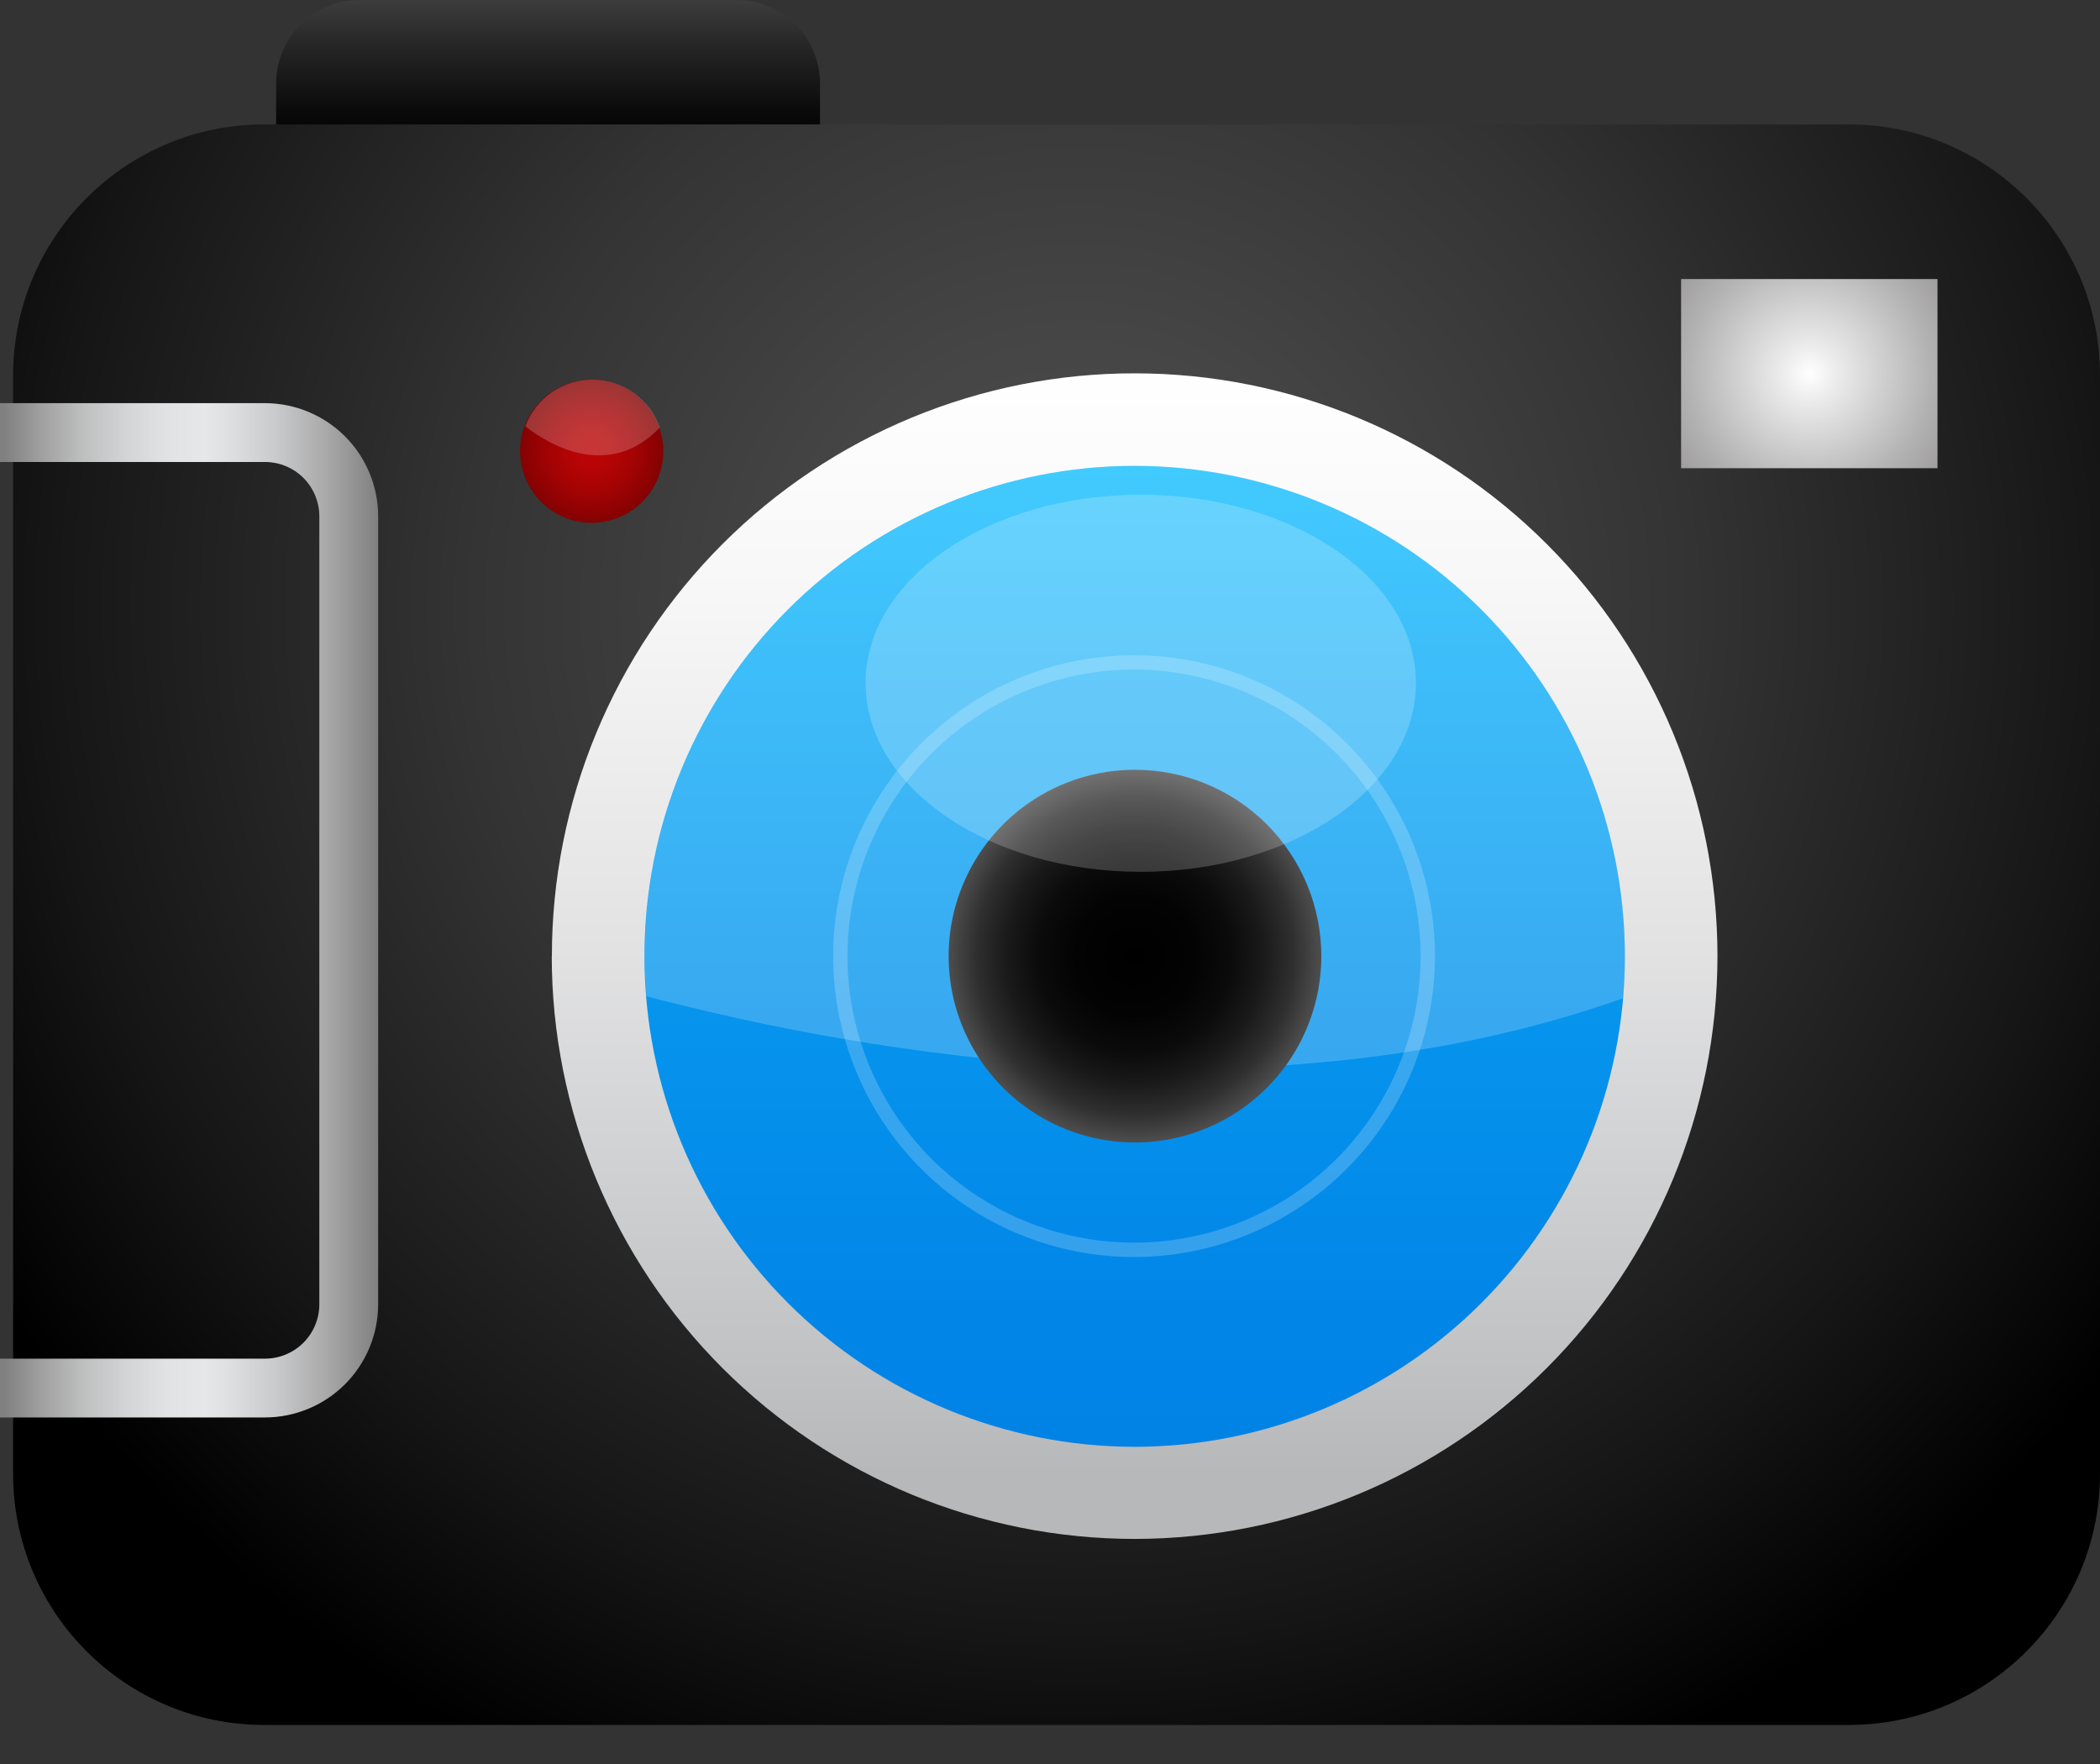 <svg width="50" height="42" viewBox="0 0 50 42" fill="none" xmlns="http://www.w3.org/2000/svg">
<rect x="0" y="0" width="50" height="42" fill="#333333" stroke="none"/>
<g clip-path="url(#clip0_122_936)">
<path d="M17.532 0H8.566C7.465 0 6.574 0.892 6.574 1.992V3.987C6.574 5.087 7.465 5.979 8.566 5.979H17.532C18.633 5.979 19.524 5.087 19.524 3.987V1.992C19.524 0.892 18.633 0 17.532 0Z" fill="url(#paint0_linear_122_936)"/>
<path d="M44.021 2.962H6.291C2.989 2.962 0.312 5.639 0.312 8.941V35.091C0.312 38.393 2.989 41.07 6.291 41.07H44.021C47.323 41.07 50 38.393 50 35.091V8.941C50 5.639 47.323 2.962 44.021 2.962Z" fill="url(#paint1_radial_122_936)"/>
<path d="M46.131 6.644H40.026V11.148H46.131V6.644Z" fill="url(#paint2_radial_122_936)"/>
<path d="M6.31 9.599H-0.008V11H6.31C6.479 11 6.648 11.033 6.804 11.098C6.961 11.163 7.104 11.258 7.224 11.378C7.344 11.498 7.439 11.641 7.504 11.798C7.569 11.955 7.603 12.123 7.603 12.293V31.055C7.603 31.225 7.569 31.393 7.504 31.55C7.439 31.707 7.344 31.85 7.224 31.97C7.104 32.09 6.961 32.185 6.804 32.25C6.648 32.315 6.479 32.349 6.31 32.349H-0.008V33.749H6.31C7.024 33.748 7.708 33.464 8.214 32.959C8.719 32.454 9.003 31.77 9.004 31.055V12.293C9.003 11.579 8.719 10.894 8.214 10.389C7.708 9.884 7.024 9.6 6.31 9.599Z" fill="url(#paint3_linear_122_936)"/>
<path d="M15.793 10.739C15.794 11.077 15.694 11.407 15.507 11.688C15.32 11.97 15.054 12.189 14.742 12.318C14.43 12.448 14.087 12.482 13.756 12.416C13.425 12.351 13.12 12.188 12.881 11.949C12.643 11.71 12.48 11.406 12.414 11.075C12.349 10.744 12.383 10.4 12.512 10.089C12.642 9.777 12.861 9.511 13.142 9.323C13.423 9.136 13.754 9.037 14.091 9.037C14.543 9.037 14.976 9.217 15.295 9.536C15.614 9.855 15.793 10.288 15.793 10.739Z" fill="url(#paint4_radial_122_936)"/>
<path opacity="0.2" d="M12.508 10.152C13.066 10.584 14.496 11.446 15.712 10.178C15.596 9.848 15.381 9.561 15.096 9.357C14.811 9.153 14.47 9.042 14.119 9.039C13.769 9.036 13.426 9.142 13.137 9.341C12.849 9.54 12.63 9.824 12.508 10.152Z" fill="white"/>
<path d="M13.14 22.765C13.14 20.942 13.498 19.138 14.196 17.454C14.893 15.77 15.915 14.241 17.203 12.952C18.492 11.663 20.022 10.641 21.706 9.944C23.389 9.247 25.194 8.888 27.016 8.889C30.696 8.889 34.226 10.351 36.828 12.953C39.43 15.555 40.892 19.085 40.892 22.765C40.89 26.444 39.428 29.973 36.826 32.574C34.224 35.176 30.696 36.639 27.016 36.641C23.336 36.64 19.807 35.178 17.204 32.576C14.602 29.974 13.139 26.445 13.137 22.765H13.14Z" fill="url(#paint5_linear_122_936)"/>
<path d="M15.344 22.765C15.344 21.232 15.646 19.714 16.232 18.298C16.819 16.882 17.679 15.595 18.762 14.511C19.846 13.427 21.133 12.568 22.549 11.981C23.965 11.394 25.483 11.092 27.016 11.092C30.111 11.094 33.08 12.324 35.268 14.512C37.457 16.701 38.687 19.669 38.688 22.765C38.689 25.861 37.461 28.831 35.273 31.022C33.084 33.213 30.116 34.445 27.02 34.448C23.924 34.447 20.955 33.217 18.766 31.029C16.577 28.84 15.346 25.872 15.344 22.776V22.765Z" fill="url(#paint6_linear_122_936)"/>
<path opacity="0.2" d="M38.644 23.768C38.673 23.437 38.692 23.103 38.692 22.765C38.692 19.669 37.462 16.7 35.273 14.511C33.084 12.322 30.116 11.092 27.02 11.092C23.924 11.092 20.955 12.322 18.766 14.511C16.577 16.7 15.348 19.669 15.348 22.765C15.348 23.084 15.366 23.404 15.389 23.72C20.636 25.099 30.182 26.771 38.644 23.768Z" fill="white"/>
<path d="M31.46 22.765C31.46 23.641 31.201 24.498 30.714 25.228C30.228 25.957 29.536 26.525 28.727 26.862C27.917 27.198 27.026 27.288 26.166 27.118C25.306 26.949 24.515 26.528 23.894 25.91C23.273 25.292 22.848 24.503 22.674 23.644C22.501 22.785 22.585 21.893 22.918 21.082C23.25 20.271 23.815 19.577 24.542 19.086C25.269 18.596 26.125 18.332 27.001 18.328C27.586 18.325 28.165 18.438 28.706 18.659C29.247 18.881 29.739 19.207 30.153 19.619C30.567 20.032 30.896 20.522 31.121 21.062C31.345 21.602 31.46 22.18 31.46 22.765Z" fill="url(#paint7_radial_122_936)"/>
<path opacity="0.2" d="M27.001 29.929C25.584 29.929 24.199 29.509 23.021 28.722C21.842 27.935 20.924 26.816 20.382 25.506C19.84 24.197 19.698 22.757 19.974 21.367C20.25 19.977 20.933 18.701 21.935 17.699C22.937 16.697 24.213 16.014 25.603 15.738C26.993 15.461 28.434 15.603 29.743 16.145C31.052 16.688 32.171 17.606 32.958 18.784C33.745 19.962 34.166 21.348 34.166 22.765C34.164 24.664 33.408 26.485 32.065 27.829C30.722 29.172 28.901 29.927 27.001 29.929ZM27.001 15.942C25.652 15.942 24.332 16.342 23.21 17.092C22.089 17.841 21.214 18.907 20.698 20.154C20.181 21.401 20.046 22.772 20.309 24.096C20.573 25.419 21.223 26.635 22.177 27.589C23.131 28.543 24.346 29.193 25.67 29.456C26.994 29.72 28.365 29.584 29.612 29.068C30.859 28.552 31.924 27.677 32.674 26.555C33.424 25.433 33.824 24.114 33.824 22.765C33.822 20.956 33.102 19.222 31.823 17.942C30.544 16.663 28.81 15.944 27.001 15.942Z" fill="white"/>
<path opacity="0.2" d="M33.712 16.262C33.712 18.744 30.78 20.758 27.161 20.758C23.541 20.758 20.609 18.744 20.609 16.262C20.609 13.779 23.545 11.78 27.161 11.78C30.777 11.78 33.712 13.779 33.712 16.262Z" fill="white"/>
</g>
<defs>
<linearGradient id="paint0_linear_122_936" x1="13.051" y1="-0.164" x2="13.051" y2="3.586" gradientUnits="userSpaceOnUse">
<stop stop-color="#404041"/>
<stop offset="0.33" stop-color="#262627"/>
<stop offset="0.75" stop-color="#0A0A0A"/>
<stop offset="1"/>
</linearGradient>
<radialGradient id="paint1_radial_122_936" cx="0" cy="0" r="1" gradientUnits="userSpaceOnUse" gradientTransform="translate(25.652 14.337) scale(30.806)">
<stop stop-color="#4D4D4D"/>
<stop offset="0.2" stop-color="#464646"/>
<stop offset="0.47" stop-color="#343434"/>
<stop offset="0.8" stop-color="#161616"/>
<stop offset="1"/>
</radialGradient>
<radialGradient id="paint2_radial_122_936" cx="0" cy="0" r="1" gradientUnits="userSpaceOnUse" gradientTransform="translate(43.077 8.896) scale(5.452)">
<stop stop-color="white"/>
<stop offset="0.11" stop-color="#EEEDED"/>
<stop offset="0.53" stop-color="#B3B2B2"/>
<stop offset="0.84" stop-color="#8E8C8C"/>
<stop offset="1" stop-color="#807E7E"/>
</radialGradient>
<linearGradient id="paint3_linear_122_936" x1="-0" y1="21.672" x2="9.004" y2="21.672" gradientUnits="userSpaceOnUse">
<stop offset="0.01" stop-color="#808080"/>
<stop offset="0.11" stop-color="#A0A0A0"/>
<stop offset="0.22" stop-color="#BEBFBF"/>
<stop offset="0.34" stop-color="#D4D5D6"/>
<stop offset="0.44" stop-color="#E1E2E3"/>
<stop offset="0.54" stop-color="#E6E7E8"/>
<stop offset="0.61" stop-color="#DEDFE0"/>
<stop offset="0.73" stop-color="#C9CACB"/>
<stop offset="0.87" stop-color="#A7A7A8"/>
<stop offset="1" stop-color="#808080"/>
</linearGradient>
<radialGradient id="paint4_radial_122_936" cx="0" cy="0" r="1" gradientUnits="userSpaceOnUse" gradientTransform="translate(14.091 10.739) scale(2.137)">
<stop stop-color="#BB0405"/>
<stop offset="0.2" stop-color="#B60405"/>
<stop offset="0.44" stop-color="#A60304"/>
<stop offset="0.71" stop-color="#8D0203"/>
<stop offset="0.99" stop-color="#6A0102"/>
<stop offset="1" stop-color="#690102"/>
</radialGradient>
<linearGradient id="paint5_linear_122_936" x1="27.016" y1="8.58" x2="27.016" y2="35.047" gradientUnits="userSpaceOnUse">
<stop stop-color="white"/>
<stop offset="0.21" stop-color="#F7F7F8"/>
<stop offset="0.53" stop-color="#E2E2E3"/>
<stop offset="0.92" stop-color="#BEC0C2"/>
<stop offset="1" stop-color="#B6B8BA"/>
</linearGradient>
<linearGradient id="paint6_linear_122_936" x1="27.016" y1="10.39" x2="27.016" y2="38.48" gradientUnits="userSpaceOnUse">
<stop stop-color="#13C0FF"/>
<stop offset="0.2" stop-color="#0DACF7"/>
<stop offset="0.49" stop-color="#0694ED"/>
<stop offset="0.76" stop-color="#0185E7"/>
<stop offset="0.99" stop-color="#0080E5"/>
</linearGradient>
<radialGradient id="paint7_radial_122_936" cx="0" cy="0" r="1" gradientUnits="userSpaceOnUse" gradientTransform="translate(27.016 22.765) scale(4.437)">
<stop/>
<stop offset="0.32" stop-color="#030303"/>
<stop offset="0.52" stop-color="#0B0B0B"/>
<stop offset="0.69" stop-color="#1A1A1A"/>
<stop offset="0.85" stop-color="#2F2F2F"/>
<stop offset="0.98" stop-color="#4A4A4A"/>
<stop offset="1" stop-color="#4D4D4D"/>
</radialGradient>
<clipPath id="clip0_122_936">
<rect width="50" height="41.07" fill="white"/>
</clipPath>
</defs>
</svg>
